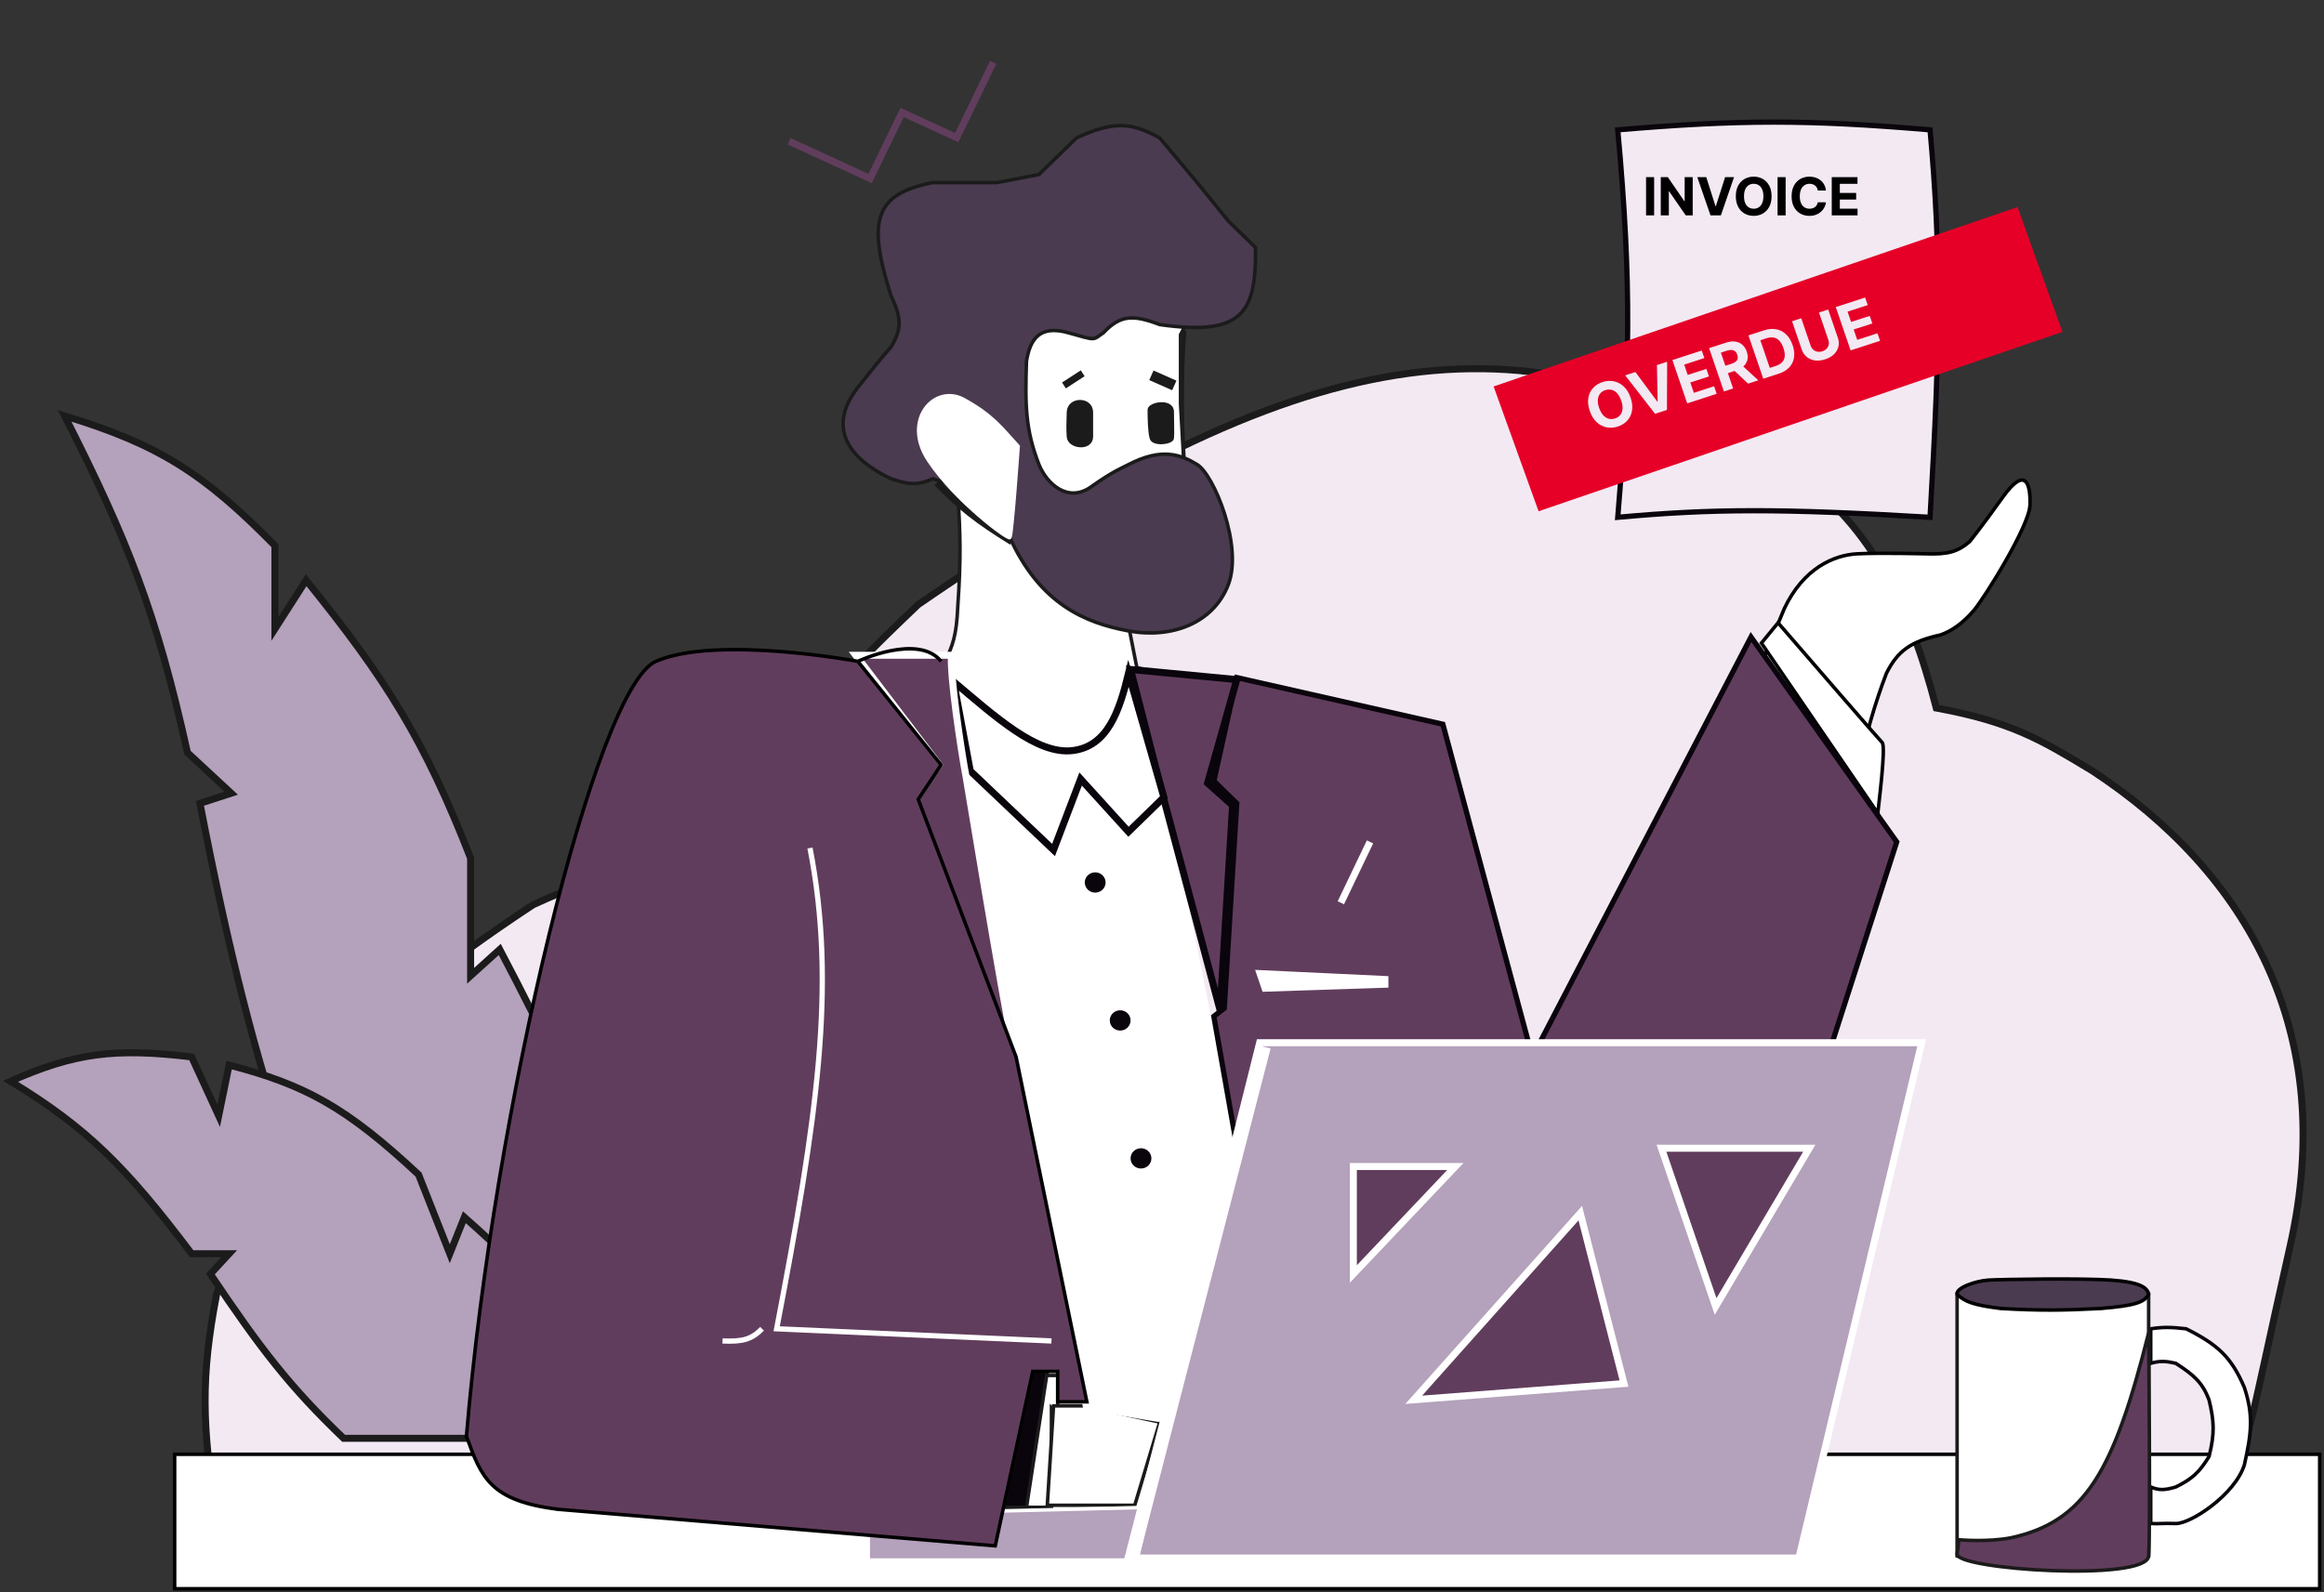 <svg width="664" height="455" viewBox="0 0 664 455" fill="none" xmlns="http://www.w3.org/2000/svg">
<rect x="0" y="0" width="664" height="455" fill="#333333" stroke="none"/>
<path d="M225.469 40.364L248.596 51.014L257.743 32.142L273.341 39.324L283.758 17.831" stroke="#613D5D" stroke-width="2"/>
<path d="M61.889 369.892C57.357 393.454 57.667 407.52 61.889 433.666H633.528C644.93 403.379 640.666 416.852 654.347 355.977C668.028 295.102 642.207 249.463 597.838 220.311L597.463 220.085C583.17 211.447 574.61 206.274 553.225 202.338C545.453 172.191 533.957 148.833 510.396 133.346C433.21 87.107 372.866 96.799 262.349 172.77C236.123 197.695 222.83 212.482 207.029 243.502C185.51 246.749 173.465 248.831 152.304 258.576C101.048 292.407 80.468 316.263 61.889 369.892Z" fill="#F3E9F3" stroke="#1B1B1B" stroke-width="2"/>
<rect x="49.898" y="415.615" width="612.873" height="38.424" fill="white" stroke="black"/>
<path d="M614.493 435.406V424.97C616.772 425.883 618.273 425.968 621.631 424.97C626.338 422.674 628.405 420.729 631.149 416.274C632.816 409.627 632.625 406.178 631.149 400.04C629.282 395.151 626.893 393.001 621.631 389.604C618.845 388.999 617.278 388.838 614.493 389.604V379.748C618.032 379.227 620.257 379.256 624.605 379.748C633.687 384.318 637.543 387.834 641.261 396.562C643.825 404.392 643.323 409.383 641.261 418.593C638.595 427.149 625.844 435.538 621.631 435.406C617.418 435.274 617.278 435.542 614.493 435.406Z" fill="white" stroke="#0A040C"/>
<path d="M57.13 229.588C73.746 315.43 88.392 352.66 118.993 409.897H193.347C181.109 351.276 169.133 321.481 142.786 271.332L134.459 278.869V245.242C121.168 211.236 110.342 194.163 87.466 165.814L78.544 179.728V155.958C58.305 135.329 45.351 127.038 18.465 118.853C36.499 154.344 44.724 175.155 53.56 215.094L66.052 226.69L57.13 229.588Z" fill="#B4A1BB" stroke="#1B1B1B" stroke-width="2"/>
<path d="M98.174 411.056H132.675H179.667C164.277 378.755 153.482 366.215 132.675 347.862L128.511 358.297L119.588 335.687C98.988 316.441 87.121 309.987 65.458 304.379L62.484 318.873L54.751 302.06C32.678 299.403 21.173 300.95 3 309.017C24.962 322.326 36.134 333.624 54.751 358.297H65.458L60.104 364.095C74.589 385.663 82.882 396.398 98.174 411.056Z" fill="#B4A1BB" stroke="#1B1B1B" stroke-width="2"/>
<path d="M273.652 173.351C274.608 159.376 274.386 152.573 273.652 140.884L317.67 151.32L321.834 175.67L324.808 190.744C328.5 192.001 331.078 192.296 336.11 192.483L328.377 222.051H286.144L257.592 189.005H270.083C272.118 184.454 273.284 181.974 273.652 173.351Z" fill="white" stroke="#1B1B1B"/>
<path d="M337.299 95.662L339.084 92.183L330.161 80.588H293.876C292.488 90.251 289.831 110.04 290.307 111.895C290.783 113.751 295.264 136.246 297.445 147.261H339.084L337.299 115.374V95.662Z" fill="white" stroke="#1B1B1B"/>
<path d="M328.971 107.258L335.514 110.157" stroke="#1B1B1B" stroke-width="3"/>
<path d="M300.42 430.769H286.738L295.661 393.084H299.23H302.204V402.36C302.204 403.752 301.014 402.94 300.42 402.36V430.769Z" fill="white" stroke="#1B1B1B"/>
<path d="M286.738 430.768H293.281L299.23 391.924H295.066L286.738 430.768Z" fill="#0A040C" stroke="#1B1B1B"/>
<path d="M309.936 401.779L331.35 406.417L324.212 430.188H299.229L301.013 401.779H309.936Z" fill="white" stroke="#1B1B1B"/>
<path d="M559.173 444.683V369.893H613.898V444.683C595.154 448.885 583.424 449.322 559.173 444.683Z" fill="white" stroke="#1B1B1B"/>
<path d="M613.9 444.683C613.354 452.132 558.668 448.557 559.175 444.103C559.681 439.649 559.77 440.045 559.77 440.045C559.77 440.045 567.893 440.789 574.641 439.465C595.759 434.809 603.927 420.621 613.9 380.908C613.9 380.908 614.445 437.234 613.9 444.683Z" fill="#613D5D" stroke="#1B1B1B"/>
<path d="M568.095 365.834C564.526 366.068 558.766 368.027 559.173 369.893C561.399 372.073 563.964 372.983 571.664 373.951C582.806 374.579 589.072 374.524 600.217 373.951C609.993 373.142 612.767 372.174 613.898 369.893C613.578 368.025 611.518 366.414 603.191 365.834C594.864 365.254 571.665 365.601 568.095 365.834Z" fill="#4A3B50" stroke="black"/>
<path d="M509.802 173.93L498.5 201.179L525.862 244.082C530.552 223.365 532.158 210.361 538.949 192.483C542.214 185.893 546.091 183.29 554.384 181.467C557.689 180.332 560.921 177.988 563.902 174.51C566.883 171.032 579.777 150.413 579.993 144.362C580.208 138.311 578.729 132.999 572.26 142.043C565.791 151.087 562.742 154.798 562.742 154.798C559.312 157.731 556.523 158.477 550.251 158.277C550.251 158.277 537.184 157.937 530.621 158.277C524.058 158.616 515.281 162.331 509.802 173.93Z" fill="white" stroke="black"/>
<path d="M537.759 212.196C538.949 213.355 536.57 231.328 536.57 231.908V232.488L503.259 183.787L508.017 177.989C517.535 189.005 536.808 211.268 537.759 212.196Z" fill="white" stroke="black"/>
<path d="M334.92 117.695C334.919 121.173 335.07 123.916 334.92 125.232C334.769 126.547 329.535 127.156 328.971 125.232C328.408 123.307 328.376 118.854 328.376 117.115C328.376 115.376 334.92 114.216 334.92 117.695Z" fill="#1B1B1B" stroke="#1B1B1B"/>
<path d="M305.276 117.838C305.204 121.896 305.097 121.758 305.276 124.795C305.455 127.831 311.803 128.524 311.819 124.795C311.836 121.066 311.819 121.896 311.819 117.838C311.819 113.779 305.348 113.78 305.276 117.838Z" fill="#1B1B1B" stroke="#1B1B1B"/>
<path d="M303.988 110.156L309.342 106.678" stroke="#1B1B1B" stroke-width="2"/>
<path d="M289.118 154.799C278.905 148.474 274.358 144.78 267.704 137.985" stroke="#1B1B1B" stroke-width="2"/>
<path d="M338.488 94.503C336.868 113.64 338.488 133.927 338.488 133.927" stroke="#1B1B1B"/>
<path d="M266.513 136.825L288.522 143.782V153.638C297.185 172.603 309.936 177.989 322.427 180.308C334.919 182.627 346.815 177.989 350.98 166.973C355.144 155.957 346.816 135.665 342.057 132.767C337.298 129.868 331.919 127.858 322.427 132.767C320.444 133.83 318.263 134.506 311.72 139.144C305.177 143.782 299.138 138.372 296.849 132.767C293.01 122.871 292.855 115.974 293.28 103.198C294.3 97.148 296.849 92.763 305.177 95.082C313.505 97.401 312.022 97.275 315.289 95.082C320.072 89.992 323.725 89.866 331.35 92.763C355.056 96.108 358.984 89.393 358.712 70.731L350.98 63.194L342.057 52.179L331.35 39.424C323.182 34.867 318.077 34.569 307.556 39.424L296.849 49.86L284.953 52.179H266.513C249.847 55.471 247.701 62.92 254.616 84.646C257.92 91.429 257.35 94.406 254.616 99.14C254.616 99.14 252.832 100.879 245.098 110.735C237.365 120.591 240.122 129.923 254.616 136.825C260.328 138.798 262.762 138.497 266.513 136.825Z" fill="#4A3B50" stroke="#1B1B1B"/>
<path d="M290.901 127.549C290.901 127.549 289.116 153.059 288.522 153.638C287.927 154.218 273.056 143.202 265.323 131.607C257.59 120.012 267.107 109.576 275.435 114.214C283.764 118.852 286.028 122.244 290.901 127.549Z" fill="white" stroke="white"/>
<path d="M309.936 402.36L330.755 405.839H365.851L351.575 324.091C344.884 285.521 340.466 264.986 332.54 228.429L321.833 238.865L308.746 223.211L301.013 244.083L276.625 222.052L309.936 402.36Z" fill="white" stroke="white"/>
<path d="M412.248 206.978L353.359 193.643L346.816 223.211L353.359 229.589L349.79 288.146L346.816 290.465L353.359 327.57L378.937 422.072H483.629L541.923 240.605L500.284 182.048L437.826 302.06L412.248 206.978Z" fill="#613D5D" stroke="#0A040C" stroke-width="1.5"/>
<path d="M359.902 298.001L323.022 445.262H513.965L549.061 298.001H359.902Z" fill="#B4A1BB" stroke="white" stroke-width="2"/>
<path d="M415.818 333.367H386.671V364.095L415.818 333.367Z" fill="#613D5D" stroke="white" stroke-width="2"/>
<path d="M248.073 445.843H324.808L328.377 430.769C328.377 430.769 259.97 432.508 254.617 432.508C249.263 432.508 248.615 435.661 248.073 439.465V445.843Z" fill="#B4A1BB" stroke="white"/>
<path d="M323.022 446.422L361.092 299.161" stroke="white" stroke-width="4"/>
<path d="M403.92 400.041L451.507 346.702L463.999 395.403L403.92 400.041Z" fill="#613D5D"/>
<path d="M490.172 373.371L474.706 328.149H516.94L490.172 373.371Z" fill="#613D5D"/>
<path d="M403.92 400.041L451.507 346.702L463.999 395.403L403.92 400.041Z" stroke="white" stroke-width="2"/>
<path d="M490.172 373.371L474.706 328.149H516.94L490.172 373.371Z" stroke="white" stroke-width="2"/>
<path d="M391.429 240.604L383.101 257.997" stroke="white" stroke-width="2"/>
<path d="M396.188 281.768V279.449L359.308 277.71L361.092 282.928L396.188 281.768Z" fill="white" stroke="white"/>
<path d="M353.359 194.222L323.022 191.323L332.54 228.428L348.6 288.724L352.17 230.168L345.031 223.79L353.359 194.222Z" fill="#613D5D" stroke="#0A040C" stroke-width="2"/>
<path d="M306.368 214.515C296.255 215.674 284.415 204.879 272.462 194.802L277.221 220.312L301.014 242.923L308.747 222.631L322.428 237.705L332.541 227.849L322.428 192.483C319.81 203.2 316.48 213.355 306.368 214.515Z" fill="white" stroke="#0A040C" stroke-width="2"/>
<path d="M244.504 187.266H271.866C271.358 192.822 274.531 214.079 276.03 222.052C276.573 224.937 285.151 278.096 290.306 304.379L261.159 228.429L268.297 218.573L244.504 187.266Z" fill="#613D5D" stroke="white" stroke-width="2"/>
<path d="M133.27 410.477C141.06 316.98 170.15 196.542 187.4 189.005C204.65 181.468 245.099 189.005 245.099 189.005L268.893 218.573L262.35 228.429L290.307 302.06L310.532 400.621H302.204V391.924H295.066L284.359 441.784L159.443 431.348C140.055 428.889 137.556 422.313 133.27 410.477Z" fill="#613D5D"/>
<path d="M268.893 189.005C262.35 180.888 245.099 189.005 245.099 189.005M245.099 189.005C245.099 189.005 204.65 181.468 187.4 189.005C170.15 196.542 141.06 316.98 133.27 410.477C137.556 422.313 140.055 428.889 159.443 431.348L284.359 441.784L295.066 391.924H302.204V400.621H310.532L290.307 302.06L262.35 228.429L268.893 218.573L245.099 189.005Z" stroke="black"/>
<path d="M231.417 242.344C239.15 281.768 233.342 320.064 221.9 379.749L300.418 383.228M217.736 379.749C214.683 382.836 212.112 383.475 206.434 383.228" stroke="white" stroke-width="1.5"/>
<path d="M551.44 37.105C516.625 34.159 497 34.172 462.214 37.105C466.314 81.789 465.673 105.813 462.214 147.84C489.083 145.386 508.411 145.276 551.44 147.84C554.43 96.927 554.621 72.266 551.44 37.105Z" fill="#F2E9F3" stroke="#0A040C" stroke-width="1.5"/>
<path d="M472.608 50.632V61.541H470.301V50.632H472.608ZM483.63 50.632V61.541H481.638L476.892 54.675H476.812V61.541H474.506V50.632H476.53L481.238 57.493H481.334V50.632H483.63ZM487.507 50.632L490.143 58.92H490.245L492.887 50.632H495.443L491.683 61.541H488.711L484.945 50.632H487.507ZM506.166 56.087C506.166 57.276 505.941 58.288 505.49 59.123C505.042 59.957 504.431 60.595 503.657 61.035C502.887 61.472 502.02 61.69 501.058 61.69C500.088 61.69 499.218 61.47 498.448 61.03C497.677 60.589 497.068 59.952 496.621 59.117C496.173 58.283 495.95 57.273 495.95 56.087C495.95 54.897 496.173 53.885 496.621 53.05C497.068 52.216 497.677 51.58 498.448 51.143C499.218 50.703 500.088 50.483 501.058 50.483C502.02 50.483 502.887 50.703 503.657 51.143C504.431 51.58 505.042 52.216 505.49 53.05C505.941 53.885 506.166 54.897 506.166 56.087ZM503.828 56.087C503.828 55.316 503.712 54.666 503.481 54.137C503.254 53.608 502.933 53.206 502.517 52.933C502.102 52.66 501.615 52.523 501.058 52.523C500.5 52.523 500.014 52.66 499.598 52.933C499.183 53.206 498.86 53.608 498.629 54.137C498.402 54.666 498.288 55.316 498.288 56.087C498.288 56.857 498.402 57.507 498.629 58.036C498.86 58.565 499.183 58.966 499.598 59.24C500.014 59.513 500.5 59.65 501.058 59.65C501.615 59.65 502.102 59.513 502.517 59.24C502.933 58.966 503.254 58.565 503.481 58.036C503.712 57.507 503.828 56.857 503.828 56.087ZM510.181 50.632V61.541H507.875V50.632H510.181ZM521.704 54.451H519.371C519.328 54.149 519.241 53.881 519.11 53.647C518.979 53.409 518.81 53.206 518.604 53.04C518.398 52.873 518.16 52.745 517.89 52.656C517.624 52.567 517.334 52.523 517.022 52.523C516.457 52.523 515.965 52.663 515.546 52.944C515.127 53.221 514.802 53.626 514.572 54.158C514.341 54.687 514.225 55.33 514.225 56.087C514.225 56.864 514.341 57.518 514.572 58.047C514.806 58.576 515.133 58.975 515.552 59.245C515.971 59.515 516.456 59.65 517.006 59.65C517.315 59.65 517.601 59.609 517.864 59.528C518.13 59.446 518.366 59.327 518.572 59.171C518.778 59.011 518.948 58.817 519.083 58.59C519.222 58.363 519.318 58.103 519.371 57.812L521.704 57.823C521.644 58.324 521.493 58.807 521.251 59.272C521.013 59.733 520.692 60.147 520.287 60.513C519.886 60.875 519.407 61.163 518.849 61.376C518.295 61.585 517.668 61.69 516.969 61.69C515.996 61.69 515.126 61.47 514.359 61.03C513.595 60.589 512.991 59.952 512.548 59.117C512.107 58.283 511.887 57.273 511.887 56.087C511.887 54.897 512.111 53.885 512.558 53.05C513.006 52.216 513.613 51.58 514.38 51.143C515.147 50.703 516.01 50.483 516.969 50.483C517.601 50.483 518.187 50.572 518.726 50.749C519.27 50.927 519.751 51.186 520.17 51.527C520.589 51.864 520.93 52.278 521.193 52.768C521.459 53.258 521.63 53.819 521.704 54.451ZM523.358 61.541V50.632H530.709V52.534H525.665V55.133H530.331V57.035H525.665V59.639H530.73V61.541H523.358Z" fill="black"/>
<g clip-path="url(#clip0_51_268)">
<rect width="158.229" height="37.907" transform="matrix(0.946 -0.324 0.339 0.941 426.744 110.445)" fill="#E60027"/>
<path d="M465.886 113.649C466.348 115 466.484 116.232 466.293 117.346C466.107 118.459 465.657 119.409 464.944 120.195C464.234 120.977 463.329 121.545 462.231 121.902C461.124 122.261 460.045 122.333 458.994 122.119C457.943 121.904 457 121.406 456.165 120.625C455.33 119.843 454.682 118.78 454.221 117.433C453.759 116.083 453.622 114.851 453.808 113.738C453.995 112.626 454.443 111.678 455.154 110.897C455.862 110.112 456.77 109.54 457.877 109.181C458.976 108.824 460.051 108.753 461.102 108.968C462.155 109.177 463.099 109.672 463.934 110.454C464.774 111.234 465.424 112.299 465.886 113.649ZM463.216 114.515C462.917 113.641 462.533 112.946 462.064 112.431C461.599 111.914 461.076 111.578 460.495 111.422C459.915 111.265 459.306 111.29 458.67 111.497C458.033 111.703 457.531 112.038 457.162 112.503C456.794 112.967 456.581 113.542 456.523 114.228C456.469 114.913 456.592 115.693 456.891 116.567C457.191 117.442 457.573 118.137 458.038 118.654C458.507 119.169 459.032 119.505 459.612 119.661C460.193 119.818 460.802 119.793 461.438 119.586C462.075 119.38 462.577 119.044 462.945 118.58C463.313 118.116 463.524 117.541 463.578 116.857C463.636 116.171 463.516 115.39 463.216 114.515ZM467.266 106.323L473.496 114.754L473.612 114.717L473.409 104.331L476.328 103.384L476.272 117.159L472.878 118.26L464.341 107.272L467.266 106.323ZM482.065 115.28L477.827 102.897L486.22 100.175L486.958 102.333L481.199 104.202L482.209 107.152L487.536 105.424L488.275 107.582L482.947 109.311L483.959 112.267L489.743 110.391L490.482 112.549L482.065 115.28ZM492.551 111.878L488.313 99.496L493.227 97.902C494.168 97.597 495.028 97.503 495.808 97.622C496.59 97.736 497.259 98.04 497.816 98.536C498.376 99.026 498.796 99.68 499.076 100.498C499.357 101.321 499.421 102.086 499.267 102.794C499.111 103.498 498.749 104.118 498.179 104.652C497.614 105.184 496.853 105.606 495.896 105.916L492.606 106.984L491.886 104.88L494.75 103.95C495.253 103.787 495.647 103.583 495.933 103.338C496.218 103.094 496.395 102.808 496.464 102.481C496.536 102.153 496.503 101.785 496.363 101.378C496.223 100.967 496.021 100.648 495.758 100.419C495.499 100.19 495.177 100.057 494.791 100.021C494.407 99.98 493.962 100.041 493.455 100.206L491.679 100.782L495.184 111.024L492.551 111.878ZM497.349 104.061L502.373 108.692L499.466 109.635L494.509 104.983L497.349 104.061ZM508.205 106.8L503.79 108.232L499.553 95.85L504.004 94.406C505.257 93.999 506.421 93.897 507.494 94.1C508.567 94.298 509.504 94.78 510.307 95.545C511.113 96.309 511.736 97.334 512.176 98.62C512.618 99.91 512.752 101.098 512.579 102.184C512.409 103.269 511.953 104.207 511.211 104.999C510.472 105.789 509.47 106.39 508.205 106.8ZM505.656 105.135L507.328 104.592C508.107 104.34 508.715 103.99 509.152 103.544C509.592 103.092 509.847 102.533 509.916 101.866C509.987 101.193 509.865 100.395 509.549 99.472C509.236 98.557 508.844 97.854 508.374 97.361C507.908 96.868 507.362 96.57 506.737 96.468C506.112 96.366 505.411 96.442 504.632 96.694L502.954 97.239L505.656 105.135ZM519.706 89.312L522.339 88.458L525.091 96.499C525.4 97.402 525.454 98.263 525.252 99.081C525.054 99.897 524.632 100.62 523.987 101.251C523.341 101.877 522.503 102.357 521.474 102.691C520.44 103.026 519.471 103.132 518.569 103.008C517.665 102.881 516.882 102.548 516.22 102.01C515.559 101.473 515.073 100.752 514.764 99.849L512.013 91.808L514.646 90.954L517.321 98.771C517.483 99.243 517.73 99.629 518.062 99.928C518.398 100.227 518.793 100.419 519.246 100.505C519.699 100.591 520.178 100.552 520.685 100.387C521.196 100.222 521.604 99.973 521.909 99.641C522.219 99.308 522.414 98.924 522.495 98.49C522.581 98.055 522.543 97.602 522.381 97.13L519.706 89.312ZM528.744 100.138L524.506 87.755L532.899 85.033L533.637 87.191L527.878 89.059L528.888 92.01L534.215 90.282L534.954 92.44L529.626 94.168L530.638 97.125L536.422 95.249L537.161 97.407L528.744 100.138Z" fill="#F2E9F3"/>
</g>
<ellipse cx="312.91" cy="252.2" rx="2.974" ry="2.899" fill="#0A040C"/>
<ellipse cx="320.049" cy="291.623" rx="2.974" ry="2.899" fill="#0A040C"/>
<ellipse cx="325.997" cy="331.048" rx="2.974" ry="2.899" fill="#0A040C"/>
<defs>
<clipPath id="clip0_51_268">
<rect width="158.229" height="37.907" fill="white" transform="matrix(0.946 -0.324 0.339 0.941 426.744 110.445)"/>
</clipPath>
</defs>
</svg>
